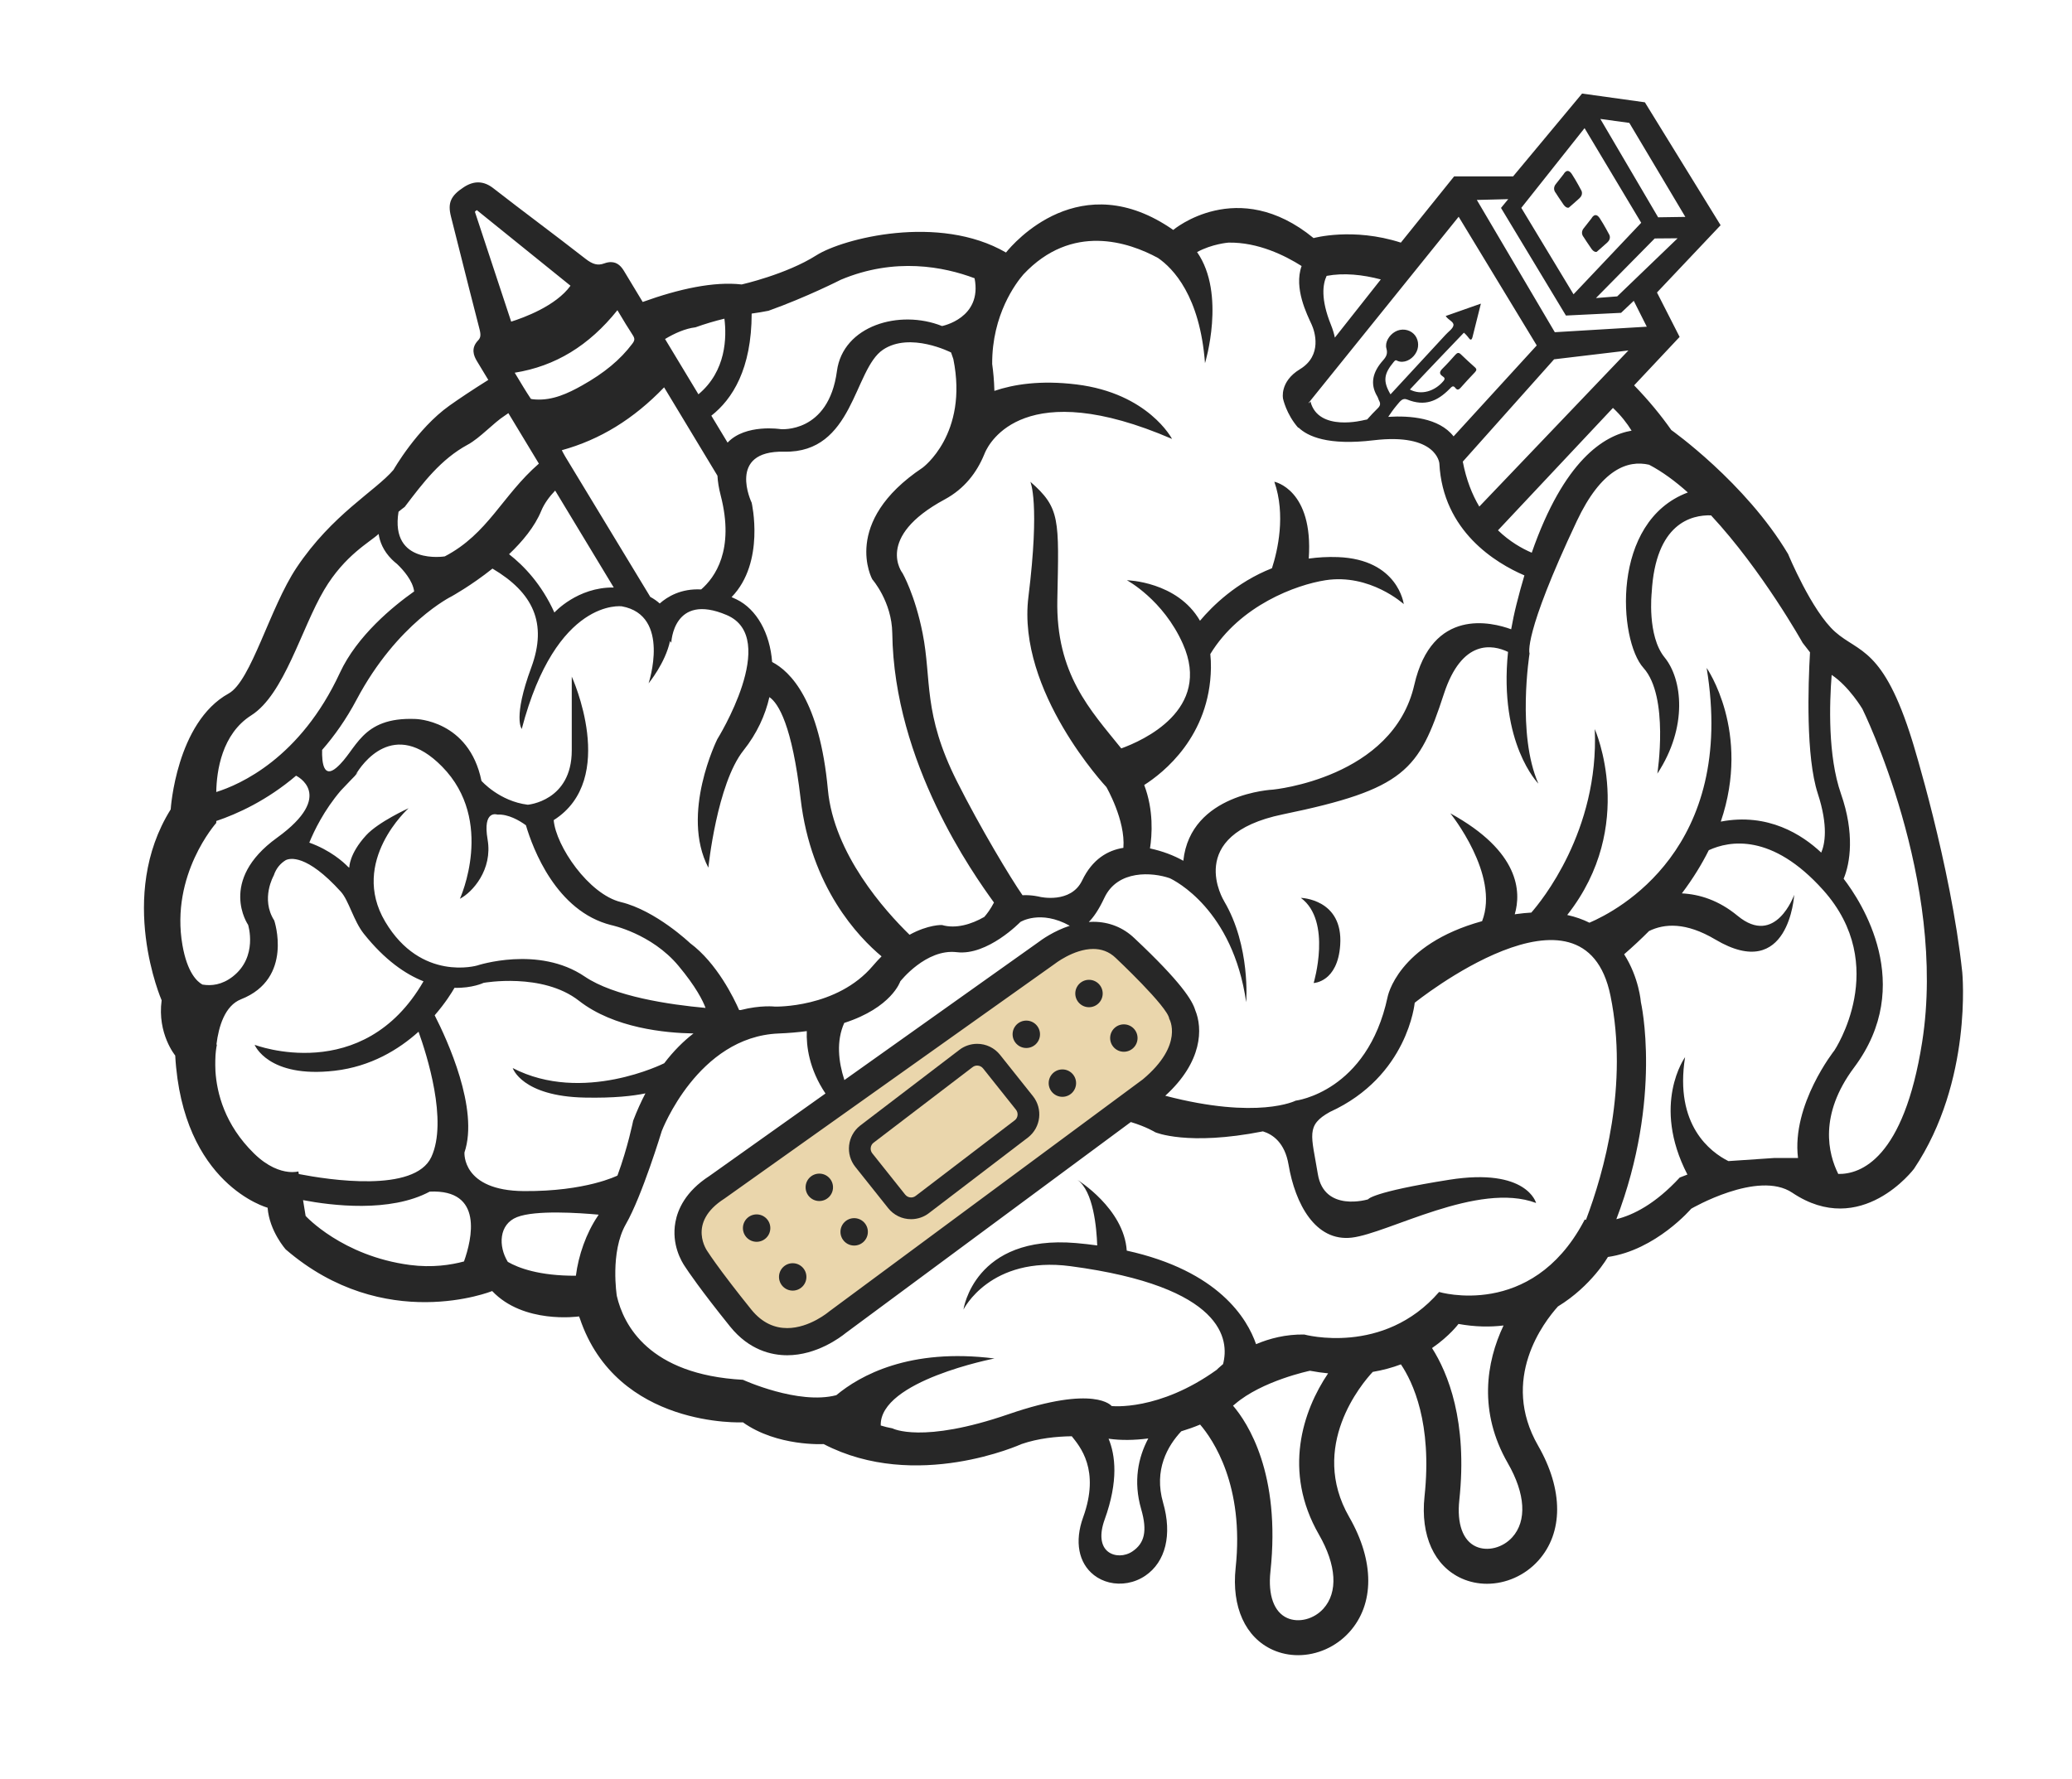 <?xml version="1.0" encoding="utf-8"?>
<!-- Generator: Adobe Illustrator 17.0.0, SVG Export Plug-In . SVG Version: 6.00 Build 0)  -->
<!DOCTYPE svg PUBLIC "-//W3C//DTD SVG 1.0//EN" "http://www.w3.org/TR/2001/REC-SVG-20010904/DTD/svg10.dtd">
<svg version="1.0" xmlns="http://www.w3.org/2000/svg" xmlns:xlink="http://www.w3.org/1999/xlink" x="0px" y="0px"
	 width="334.775px" height="287.466px" viewBox="0 0 334.775 287.466" enable-background="new 0 0 334.775 287.466"
	 xml:space="preserve">
<g id="ID" display="none">
	<path display="inline" fill="#C6368B" d="M134.713,176.629c-1.207-7.309-3.16-14.254-12.291-12.174
		c-5.908,1.346-13.166,8.155-15.963,13.347c-5.61,10.413-12.396,26.609-7.949,38.529c5.821,4.066,9.363,8.958,17.446,9.462
		c7.034,0.439,12.888,0.751,19.343,3.368c6.272,2.543,10.244,4.59,17.428,3.525c4.558-0.676,13.905-3.067,17.559-5.664
		c3.624,2.738,6.468,5.829,7.184,10.447c0.611,3.941-3.057,13.995,2.15,15.287c10.173,2.526,3.377-21.235,10.714-23.901
		c14.017-5.093,9.639,22.954,12.242,28.574c1.593,3.438,7.896,7.607,11.78,4.664c2.687-2.037,3.255-12.458,2.326-15.973
		c-1.384-5.235-5.085-8.022-4.71-14.504c0.266-4.607,3.334-10.113,7.886-12.112c10.79-4.738,14.354,11.808,14.355,19.165
		c0.001,5.136-1.624,12.185,4.684,13.473c5.035,1.028,8.024-3.571,8.777-7.618c1.161-6.238-3.678-7.863-4.713-13.303
		c-0.838-4.405-0.387-10.927,1.057-14.936c2.918-8.1,11.502-11.323,14.644-19.772c2.747-7.387,5.429-18.206,4.812-26.336
		c-0.286-3.771-1.95-8.173-2.924-11.722c-1.273-4.637-1.472-6.05-6.568-7.448c-8.148-2.236-16.502,2.851-24.365,5.237
		c-0.681,3.728-4.591,7.509-6.379,11.036c-2.545,5.021-4.244,6.413-9.214,9.189c-8.776,4.902-18.234,5.808-28.551,3.819
		c-9.988-1.925-14.19,8.549-22.069,14.172c-4.423,3.156-10.115,5.297-14.646,8.668c-4.289,3.191-8.025,5.833-12.861,8.147
		c-5.347,2.559-10.328,5.858-15.948,2.242c-2.88-1.853-8.319-9.134-9.086-12.553c-1.323-5.897,4.367-8.019,8.192-11.899
		c4.074-4.133,9.704-9.603,15.658-10.68"/>
</g>
<g id="PS" display="none">
	<g display="inline">
		<path fill="#4B72B8" d="M114.891,70.107c-0.675-1.32-1.498-2.609-2.326-3.904c0.788,1.425,1.574,2.856,2.47,4.214
			C114.987,70.315,114.941,70.205,114.891,70.107z"/>
		<path fill="#4B72B8" d="M162.932,145.105c-2.232-6.326-9.94-12.625-12.147-18.664c-2.191-5.996-4.411-12.355-4.708-18.853
			c-0.165-3.606-0.263-5.846-1.315-8.922c-0.732-2.14-2.328-4.361-2.669-6.596c-1.086-7.117,5.526-8.134,9.911-12.675
			c6.491-6.721,2.733-14.076,4.266-22.343c0.561-3.025,4.644-8.174,4.381-11.983c-0.172,1.13-0.396,2.256-0.729,3.294
			c-0.976,3.048-2.297,4.826-5.407,4.935c-2.695,0.095-5.291-0.255-7.977,0c-3.507,0.333-4.614,0.588-6.442,3.56
			c-2.819,4.583-4.101,9.15-8.591,12.4c-3.132,2.267-4.619,2.006-8.321,2.157c-2.465,0.101-3.996,0.979-4.987,3.094
			c1.883,3.056,1.958,7.444,1.944,11.024c-0.014,3.773-1.672,9.949-5.633,11.185c-1.629,0.509-3.204-0.343-4.859,0.524
			c-1.341,0.703-2.217,2.412-2.98,3.419c-1.371-1.668-3.272-2.591-4.968-4.079c-2.895-2.54-3.232-7.023-5.274-10.352
			c-1.897-3.092-4.115-5.584-5.701-8.847c-0.236-0.485-0.448-0.974-0.657-1.463c-0.248,0.158-0.495,0.323-0.742,0.5
			c-4.263,3.066-6.145,7.116-9.196,11.402c-4.045,5.682-10.556,7.468-14.938,11.832c-3.921,3.904-6.257,9.902-9.764,13.853
			c-2.693,3.034-7.272,8.258-3.391,12.056l-0.878,1.317c5.824-4.294,10.465-3.433,11.219-9.243c1.949-0.302,1.463,0.151,3.233,0.783
			c2.773,0.99,5.365,2.26,7.497,4.058c2.023,1.707,2.404,4.306,4.061,5.961c2.833,2.83,8.044,3.316,11.226,6.879
			c2.615,2.928,4.505,7.811,7.979,10.373c3.471,2.559,8.495,3.827,11.839,6.747c1.714,1.496,3.411,3.096,4.708,5.127
			c1.173,1.837,1.675,5.466,3.766,6.561c2.64,1.382,9.211-0.656,12.168-0.812c5.591-0.295,9.46,0.515,13.512-3.928
			c4.327-4.744,4.199-7.565,10.327-8.704c2.384-0.443,4.526-0.447,6.32-2.196C161.958,145.616,164.101,148.417,162.932,145.105z"/>
	</g>
</g>
<g id="Office_Programs" display="none">
	<g display="inline">
		<path fill="#7452A1" d="M31.849,131.269c0-0.134-0.001-0.254-0.001-0.385c-0.146,0.129-0.297,0.252-0.438,0.385H31.849z"/>
		<path fill="#7452A1" d="M71.237,68.485c-4.68,3.879-6.555,10.246-10.494,14.51c-2.889,3.127-5.98,5.267-8.597,9.187
			c-2.14,3.206-3.432,6.3-4.835,9.795c-2.36,5.876-4.947,9.454-9.872,13.498c-6.043,4.962-5.607,7.628-5.591,15.41
			c4.914-4.337,12.458-6.298,17.418-11.178c4.647-4.572,6.417-11.098,10.688-16.101C67.639,94.6,77.571,90.971,85.261,81.26
			c3.521-4.447,2.702-10.698-1.592-15.078C79.725,62.158,75.014,65.354,71.237,68.485z"/>
		<path fill="#7452A1" d="M147.219,39.992c-6.849-0.674-12.172,2.625-18.546,4.146c-2.85,0.68-5.441,1.101-8.125,2.415
			c-2.024,0.991-3.666,2.184-5.915,2.446c-2.816,0.328-6.629-0.416-9.003,1.451l-0.728,2.428c-0.148,2.623,1.921,5.323,3.099,7.551
			c1.321,2.499,2.769,4.639,4.62,6.79c1.166,1.355,2.57,2.453,3.505,3.855c0.657,0.985,0.834,2.844,2.107,2.891
			c1.273,0.047,3.721-2.638,5.094-3.097c3.667-1.228,6.975-0.834,10.035-3.633c3.46-3.165,3.362-8.333,6.803-10.902
			c6.531-4.876,19.21,3.192,20.307-9.323C160.96,41.447,151.44,40.408,147.219,39.992z"/>
	</g>
</g>
<g id="Clumsyness">
	<path fill="#EAD6AC" d="M117.265,209.965c-1.651-2.44-5.916-9.575-5.702-12.44c0.331-4.413,11.259-9.448,15.029-12.567
		c10.641-8.803,21.672-17.889,33.68-24.997c4.694-2.779,8.651-7.799,13.979-8.969c6.299-1.383,7.887,2.622,10.887,6.235
		c3.455,4.162,6.049,5.814,5.21,12.194c-0.868,6.595-6.747,7.935-11.779,12.038c-5.148,4.197-10.212,7.381-15.722,10.998
		c-6.786,4.454-12.123,10.512-18.629,14.903c-5.419,3.657-22.121,16.912-24.184,2.583"/>
</g>
<g id="creativity" display="none">
	<path display="inline" fill="#0BAC4B" d="M100.823,94.447c-1.502-6.295-5.48-12.544-9.012-17.699
		c-3.102-4.527-5.81-10.079-8.697-14.713c-2.968-4.764-2.36-7.125-2.899-12.693c-0.473-4.876-5.512-11.402-4.67-15.827
		c1.655-0.072,3.377-0.07,5.026,0.01c2.785,6.222,12.962,9.939,18.62,14.198c6.994,5.264,11.741,16.309,16.163,23.636
		c2.785,4.615,4.512,16.868,2.103,22.005c-2.792,5.954-15.069,5.1-18.781,0.654"/>
</g>
<g id="Omni" display="none">
	<path display="inline" fill="#33BFC4" d="M112.155,165.115c3.503-1.838,2.846-3.443-0.183-8.279
		c-3.071-4.904-5.314-6.363-10.767-8.108c-4.918-1.574-9.349-4.602-11.754-9.143c-1.041-1.965-0.876-5.351-2.455-6.912
		c-1.224-1.21-4.461-1.855-5.939-2.491c-2.743-1.179-4.988-2.332-6.959-4.5c-1.569-1.725-2.108-4.557-4.06-5.825
		c-4.76-3.093-8.908-0.285-11.762,3.09c-1.676,1.982-5.191,4.258-7.976,6.731c0.204-2.555-1.831-6.795-4.401-6.824
		c-1.726-0.02-6.532,4.664-8.781,5.342l-4.829,1.317c0.041,5.236-3.395,9.813-4.939,14.517c-1.91,5.821-1.654,9.298,0.109,14.862
		c2.26,7.136,0.739,16.318,4.853,22.525c3.02,4.557,8.046,7.53,11.851,11.415c4.241,4.331,2.741,8.481,9.098,11.218
		c5.648,2.432,12.407,3.338,18.597,2.744c5.399-0.518,9.657-1.968,15.049-0.375c6.121,1.809,8.076,3.887,9.887-3.184
		c2.09-8.16,4.665-20.528,10.117-26.751c1.536-1.753,7.733-5.166,8.255-7.21C115.605,167.546,114.122,166.182,112.155,165.115z"/>
</g>
<g id="Geek" display="none">
	<polyline display="inline" fill="#737374" points="209.126,62.379 235.571,30.6 244.781,30.6 256.589,16.724 264.714,18.141 
		275.482,34.767 264.761,47.661 267.925,53.802 246.67,77.182 239.669,86.156 234.154,72.551 225.273,68.444 212.234,68.732 
		209.126,62.379 	"/>
</g>
<g id="Mac__x26__PC" display="none">
	<path display="inline" fill="#B4B3B4" d="M258.355,198.87c5.865-0.019,4.387-0.232,7.901-3.349
		c1.661-1.473,3.862-2.381,5.902-3.115c5.457-1.963,12.019-2.685,17.825-1.876c4.556,0.635,9.775,3.075,14.296-0.439
		c4.684-3.64,6.865-11.6,8.068-17.231c3.039-14.217-0.143-27.132-4.708-40.362c-0.94-2.723-5.944-30.761-13.76-25.841
		c-0.114,0.033-0.228,0.065-0.341,0.098c-0.258,4.696-0.443,9.852,0.472,14.419c1.05,5.245,3.042,9.764,2.535,15.233
		c-0.869,9.375-3.399,0.194-8.771-1.175c-4.006-1.021-8.974-0.602-13.103-0.384c-1.875,5.172-6.788,9.212-10.953,12.772
		c-5.358,4.579-5.409,6.713-2.621,13.4c5.197,12.462-0.755,27.294-4.06,39.606"/>
</g>
<g id="Flash_1_" display="none">
	<path display="inline" fill="#D61F38" d="M136.469,176.629c-2.237-1.326-3.377-5.22-3.218-7.75c0.227-3.628,0.927-4.983,4.16-6.524
		c6.665-3.178,8.482-10.798,16.581-11.186c1.906-0.091,4.107,0.416,5.903-0.352c1.14-0.488,1.916-2.19,2.918-2.816
		c2.922-1.825,6.67,0.379,9.594-0.984c2.915-1.359,4.39-5.496,7.13-7.253c3.034-1.946,8.722-2.866,11.623-0.83
		c0.529,0.968,1.476,1.551,2.619,1.673c0.331-3.42,4.363-8.569,7.616-9.704c3.638-1.269,7.486-1.327,11.183-2.789
		c2.998-1.185,4.984-3.16,7.807-4.549c2.041-1.004,3.451-1.181,5.046-2.913c1.501-1.629,2.855-3.97,3.813-5.91
		c1.918-3.88,1.946-8.056,6.147-10.12c2.539-1.248,7.513-1.236,9.276-2.679c3.071-2.514,3.667-9.111,5.27-12.414
		c3.44-7.092,6.593-15.723,15.303-16.512c9.53-0.863,14.102,9.216,19.001,15.874c5.524,7.508,9.379,13.757,9.379,23.305
		c0,4.439,0.075,8.544,1.243,12.756c0.935,3.37,2.813,9.095,1.682,12.688c-1.274,4.046-5.488,0.244-8.136-1.47
		c-3.062-1.983-7.779-3.969-11.614-2.641c-3.632,1.257-5.366,6.933-8.181,9.737c-4.196,4.18-6.68,7.483-12.825,7.315
		c-3.342-0.091-6.68-1.073-10.074-0.592c-4.408,0.625-9.953,3.416-13.476,6.167c-4.682,3.656-7.238,10.261-11.202,14.888
		c-2.536,2.96-4.47,6.726-8.489,7.867c-2.876,0.816-6.458,0.932-9.353,1.227c-6.397,0.652-12.802,1.035-18.392-1.813
		c-0.089-2.454,2.677-2.724,3.986-4.392c1.342-1.712,2.909-5.385,2.707-7.556c-0.495-5.313-7.446-12.012-11.657-14.397
		c-7.051-3.994-13.388,4.892-19.006,7.959c-3.831,2.091-7.209,4.599-10.594,7.302c-4.097,3.272-8.173,4.942-11.734,8.734
		c-0.283,0.301-0.555,0.642-0.863,0.944"/>
</g>
<g id="AI" display="none">
	<g display="inline">
		<path fill="#F9A12F" d="M249.429,90.077c-3.835,1.988-8.073-2.782-10.308-5.338c-3.954-4.524-5.672-8.656-6.394-14.594
			c-7.872-0.331-24.089,2.178-23.654-9.344c4.152-2.257,5.656-4.703,4.44-9.568c-0.385-1.54-1.112-2.323-1.25-4.076
			c-0.147-1.879,0-3.843,0-5.729l0.339-0.135c-4.461-1.179-8.926-3.93-13.166-4.742c-5.598-1.072-7.149,4.73-12.204,4.29
			c-3.797-0.33-6.854-3.851-10.944-3.949c-5.479-0.132-11.46,5.737-15.162,9.547c-3.869,3.982-3.733,7.788-3.734,13.279
			c-0.001,8.106-2.261,11.688-7.824,17.141c-3.614,3.542-6.389,7.632-6.662,12.709c-0.29,5.405,2.371,7.217,3.07,11.722
			c0.415,2.675-0.365,5.628,0.336,8.128c0.745,2.658,2.712,5.07,3.53,7.826c2.419,8.15,4.832,15.605,9.657,22.913
			c2.025,3.068,2.521,5.185,6.213,6.574c5.162,1.943,6.398,0.571,9.557-2.39c3.724-3.491,5.917-3.809,11.094-3.853
			c5.383-0.045,6.118-1.1,9.143-5.374c6.913-9.765,20.157-5.228,29.069-12.58c4.267-3.519,4.097-9.961,7.54-13.972
			c3.711-4.324,6.439-6.054,12.126-6.331c0.536-4.02,3.092-8.253,5.192-12.158C249.433,90.075,249.431,90.076,249.429,90.077z"/>
		<path fill="#F9A12F" d="M263.597,70.986c-2.028,0.851-3.148,1.855-4.479,3.482c0.471-0.42,0.953-0.797,1.445-1.119
			c0.945-0.619,3.008-1.236,3.716-2.097c0.195-0.237,0.35-0.436,0.484-0.616C264.333,70.731,263.936,70.843,263.597,70.986z"/>
	</g>
	<path display="inline" fill="#F9A12F" d="M213.267,58.493c2.376-1.505,3.19-4.868,5.227-6.736c2.167-1.986,4.722-3.382,6.022-6.196
		c3.014-6.521-3.64-6.159-8.252-4.883c-5.092,1.409-5.917,3.652-7.139,8.238"/>
	<path display="inline" fill="#F9A12F" d="M239.669,85.153c1.493-6.865,9.115-10.517,13.512-14.943
		c3.122-3.142,8.122-7.845,10.863-1.953c1.616,3.476,0.21,3.861-3.163,5.046c-3.435,1.207-4.23,2.715-5.423,6.149
		c-2.033,5.848-5.085,14.57-12.683,13.983"/>
</g>
<g id="Layer_1">
	<g>
		<path fill="#272727" d="M210.178,145.105c5.084,3.733,2.071,13.761,2.071,13.761s3.88-0.116,4.289-6.137
			C217.046,145.266,210.178,145.105,210.178,145.105z"/>
		<circle fill="#272727" cx="122.248" cy="198.473" r="2.214"/>
		<circle fill="#272727" cx="128.078" cy="206.363" r="2.214"/>
		<circle fill="#272727" cx="138.008" cy="199.08" r="2.214"/>
		<circle fill="#272727" cx="132.376" cy="191.883" r="2.214"/>
		<circle fill="#272727" cx="165.82" cy="167.153" r="2.214"/>
		<circle fill="#272727" cx="171.651" cy="175.043" r="2.214"/>
		<circle fill="#272727" cx="181.581" cy="167.76" r="2.214"/>
		<circle fill="#272727" cx="175.949" cy="160.562" r="2.214"/>
		<path fill="#272727" d="M161.582,170.478c-0.902-1.133-2.251-1.784-3.702-1.784c-1.065,0-2.111,0.366-2.917,1.008l-16.017,12.23
			c-0.988,0.787-1.611,1.912-1.753,3.167c-0.142,1.256,0.213,2.491,1,3.48l5.312,6.67c0.903,1.134,2.252,1.784,3.702,1.784
			c1.065,0,2.111-0.366,2.917-1.008l16.016-12.23c2.04-1.624,2.378-4.606,0.754-6.647L161.582,170.478z M163.981,181.027
			l-16.017,12.231c-0.276,0.219-0.564,0.265-0.757,0.265c-0.374,0-0.722-0.168-0.955-0.46l-5.312-6.67
			c-0.203-0.255-0.294-0.573-0.258-0.896c0.037-0.324,0.197-0.613,0.424-0.794l16.017-12.231c0.276-0.219,0.564-0.265,0.757-0.265
			c0.374,0,0.722,0.168,0.955,0.459l5.312,6.67C164.566,179.862,164.479,180.631,163.981,181.027z"/>
		<path fill="#272727" d="M253.973,28.144c-0.756-1.163-1.338,0-1.338,0l-1.278,1.628c-0.593,0.755,0,1.395,0,1.395
			s0.813,1.279,1.278,1.919c0.465,0.64,0.845,0.465,0.845,0.465s1.016-0.872,1.714-1.512c0.697-0.639,0.291-1.278,0.291-1.278
			S254.729,29.307,253.973,28.144z"/>
		<path fill="#272727" d="M255.867,38.306c0,0,0.814,1.28,1.278,1.918c0.465,0.64,0.845,0.466,0.845,0.466s1.016-0.872,1.714-1.512
			c0.697-0.64,0.291-1.28,0.291-1.28s-0.756-1.453-1.512-2.615c-0.756-1.163-1.338,0-1.338,0l-1.278,1.628
			C255.274,37.666,255.867,38.306,255.867,38.306z"/>
		<path fill="#272727" d="M317.046,157.144c-1.859-17.412-8.091-37.459-8.091-37.459c-4.682-15.071-8.633-14.194-12.438-17.559
			c-3.804-3.365-7.609-12.583-7.609-12.583c-6.878-11.559-18.875-20.047-18.875-20.047c-1.606-2.287-3.666-4.817-6.007-7.218
			l7.352-7.829l-3.658-7.18l10.279-10.873l-12.236-19.863l-10.147-1.414l-11.143,13.385h-9.529l-8.609,10.705
			c-7.758-2.502-14.099-0.733-14.099-0.733c-12.291-10.096-22.674-1.317-22.674-1.317c-14.991-10.456-25.786,2.112-27.023,3.651
			c-10.841-6.29-26.384-2.256-30.634,0.447c-4.865,3.093-12.067,4.713-12.067,4.713c-4.508-0.517-10.148,0.721-15.997,2.829
			c-1-1.66-2.004-3.317-3.003-4.977c-0.41-0.681-1.024-1.463-2.145-1.463c-0.33,0-0.682,0.07-1.077,0.214
			c-1.019,0.373-1.841,0.168-3.017-0.751c-2.546-1.991-5.162-3.974-7.692-5.892c-2.372-1.798-4.826-3.658-7.211-5.516
			c-1.517-1.184-3.086-1.251-4.735-0.18c-2.146,1.394-2.655,2.551-2.098,4.76l1.261,5.002c1.106,4.397,2.212,8.793,3.348,13.181
			c0.247,0.955,0.193,1.401-0.225,1.836c-1.216,1.266-0.694,2.508-0.196,3.333c0.616,1.017,1.229,2.035,1.844,3.052
			c-2.572,1.61-4.738,3.06-6.285,4.16c-5.244,3.729-9.035,10.376-9.035,10.376c-2.923,3.424-9.898,7.18-15.657,15.802
			c-4.331,6.483-7.332,18.329-10.974,20.339c-8.487,4.682-9.365,18.73-9.365,18.73c-8.779,14.047-1.463,30.855-1.463,30.855
			c-0.732,5.395,2.195,8.923,2.195,8.923c1.171,20.903,14.925,24.595,14.925,24.595c0.293,3.796,2.926,6.738,2.926,6.738
			c15.949,13.754,33.361,6.731,33.361,6.731c5.052,5.341,13.799,4.133,14.036,4.099c0.038,0.1,0.07,0.207,0.112,0.304l0.007-0.004
			c5.986,17.823,26.359,16.819,26.359,16.819c5.544,3.951,13.039,3.512,13.039,3.512c14.925,7.756,31.967,0,31.967,0
			c2.71-0.935,5.644-1.23,8.124-1.264c1.275,1.615,4.629,5.38,1.837,13.096c-1.412,3.9-0.756,7.394,1.753,9.346
			c0.729,0.568,1.566,0.959,2.452,1.177c1.923,0.471,4.075,0.116,5.832-1.075c3.296-2.234,4.374-6.646,2.884-11.802
			c-1.536-5.312,0.744-9.207,2.933-11.543c1.052-0.319,2.074-0.682,3.047-1.088c2.062,2.401,7.168,9.821,5.739,23.159
			c-0.677,6.313,1.571,11.267,6.013,13.256c1.291,0.577,2.678,0.856,4.074,0.856c3.032,0,6.101-1.313,8.28-3.724
			c4.087-4.523,4.082-11.475-0.014-18.596c-6.558-11.402,2.035-21.572,3.799-23.461c1.669-0.282,3.189-0.705,4.551-1.22
			c1.921,2.847,5.084,9.506,3.816,21.349c-0.677,6.313,1.571,11.267,6.013,13.255c1.291,0.577,2.678,0.856,4.074,0.856
			c3.032,0,6.101-1.313,8.279-3.723c4.087-4.522,4.082-11.475-0.014-18.596c-6.185-10.754,0.924-19.967,3.206-22.499
			c5.434-3.32,8.07-7.996,8.07-7.996c7.755-1.118,13.461-7.8,13.461-7.8s10.803-6.299,16.327-2.586
			c11.139,7.486,19.668-3.86,19.668-3.86C318.758,174.702,317.046,157.144,317.046,157.144z M291.25,103.883l1.194,1.54
			c-0.306,5.339-0.686,16.873,1.255,22.811c1.733,5.301,1.136,8.212,0.559,9.556c-3.07-2.893-8.596-6.472-16.228-5.011
			c4.93-14.523-2.287-24.835-2.287-24.835c4.82,29.185-14.358,39.218-18.937,41.176c-1.056-0.528-2.248-0.954-3.588-1.248
			c11.38-14.461,4.451-30.044,4.451-30.044c0.714,16.498-8.732,27.926-10.254,29.655c-0.766,0.047-1.554,0.116-2.388,0.236
			c-0.1,0.014-0.192,0.032-0.29,0.047c1.057-3.616,0.84-10.153-10.406-16.323c0,0,8.033,9.932,5.133,17.426
			c-13.707,3.773-15.27,12.256-15.27,12.256c-3.289,15.364-14.856,16.754-14.856,16.754s-6.07,3.127-21.065-0.794
			c6.064-5.521,6.056-10.922,4.837-13.845c-0.456-1.522-2.195-4.453-9.817-11.61c-1.812-1.739-4.113-2.658-6.658-2.658h0
			c-0.241,0-0.479,0.011-0.716,0.027c0.729-0.725,1.584-1.916,2.51-3.893c2.156-4.601,7.805-4.145,10.571-3.178
			c0.798,0.372,10.186,5.047,12.345,20.027c0,0,0.751-9.031-3.572-16.326l0.009,0.006c0,0-6.659-10.7,9.499-14.028
			c19.693-4.056,21.992-7.14,25.999-19.431c2.923-8.967,7.896-8.001,10.373-6.822c-1.515,14.844,4.904,21.286,4.904,21.286
			c-3.516-7.97-1.425-21.031-1.425-21.031s-1.154-2.763,7.637-21.4c3.936-8.343,8.185-9.909,11.68-9.101
			c2.105,1.101,4.211,2.65,6.257,4.481c-12.514,4.685-11.222,23.873-7.168,28.357c4.182,4.625,2.24,17.082,2.24,17.082
			c4.974-7.573,4.035-15.272,1.177-18.774c-2.858-3.502-2.09-10.477-2.09-10.477c0.615-11.242,6.46-12.586,9.588-12.488
			C284.738,92.198,291.25,103.883,291.25,103.883z M182.862,175.758l-6.177,4.572c0,0,0,0,0,0l-42.737,31.633
			c0,0-3.122,2.67-6.762,2.67c-1.92,0-3.985-0.742-5.813-3.012c-1.276-1.585-2.341-2.943-3.229-4.1c0,0,0,0,0,0
			c-0.553-0.721-1.035-1.359-1.454-1.922c-1.699-2.286-2.351-3.321-2.351-3.321s-3.489-4.627,2.72-8.578l19.115-13.587l0,0
			l0.526-0.374l33.637-23.909c0,0,3.101-2.469,6.296-2.469c1.258,0,2.53,0.383,3.633,1.45c0,0,8.458,7.939,8.652,9.839
			c0,0,2.463,4.149-4.274,9.789L182.862,175.758C182.862,175.758,182.862,175.758,182.862,175.758z M136.405,165.316
			c7.685-2.482,9.054-6.717,9.054-6.717s4.161-5.318,9.133-4.717c4.971,0.601,10.27-4.881,10.27-4.881s3.227-2.039,7.982,0.61
			c-2.594,0.844-4.572,2.27-5.124,2.694l-31.292,22.243C135.443,171.509,135.109,168.217,136.405,165.316z M94.471,177.381
			c4.739,0.096,7.835-0.266,9.807-0.68c-0.696,1.343-1.361,2.799-1.975,4.41c0,0-0.868,4.339-2.542,8.875l0.001-0.003
			c0,0-5.037,2.582-15.112,2.511c-10.076-0.07-9.605-6.242-9.605-6.242l-0.004,0.005c2.385-7.016-2.808-18.26-4.809-22.176
			c1.738-1.999,2.798-3.73,3.202-4.439c2.885,0.076,4.704-0.804,4.704-0.804s9.51-1.716,15.403,2.893
			c5.66,4.426,13.967,5.215,18.504,5.286c-1.595,1.233-3.199,2.807-4.727,4.816v-0.001c0,0-13.156,6.631-24.476,0.779
			C82.843,172.611,84.297,177.175,94.471,177.381z M59.158,134.993c-2.788,3.042-2.72,5.231-2.72,5.231l-0.179-0.113
			c-0.776-0.804-2.871-2.704-6.285-3.933c0.767-1.885,2.371-5.222,5.083-8.403c1.331-1.415,2.325-2.424,2.325-2.424
			s0.017-0.031,0.043-0.077c0.573-0.582,0.522-0.556,0.093-0.16c0.885-1.482,6.07-9.201,13.911-1.226
			c8.633,8.779,2.878,21.363,2.878,21.363c2-1.025,5.316-4.682,4.475-9.571c-0.841-4.89,1.573-4.036,1.573-4.036
			c1.774-0.094,3.557,0.954,4.619,1.727c1.111,3.762,4.885,13.902,13.78,16.135c0,0,6.496,1.342,10.864,6.575
			c2.837,3.398,3.946,5.645,4.379,6.809c-5.852-0.53-14.771-1.845-19.527-5.073c-7.467-5.067-17.365-1.785-17.365-1.785
			s-9.079,2.682-14.871-7.086c-5.792-9.768,3.781-18.326,3.781-18.326S61.157,132.812,59.158,134.993z M119.673,163.237
			c-0.002,0-0.094-0.002-0.253-0.007c-0.808-1.845-3.564-7.574-7.925-10.811c0,0-5.523-5.266-11.162-6.629
			c-5.219-1.262-10.521-9.075-10.872-13.247c10.505-6.646,2.919-23.193,2.919-23.193s0,3.708,0,11.918
			c0,8.21-7.105,8.785-7.105,8.785c-4.59-0.563-7.484-3.855-7.484-3.855c-2.009-9.848-10.648-10.002-10.648-10.002
			c-8.916-0.37-9.468,5.055-12.789,7.873c-2.041,1.731-2.363-0.722-2.309-2.872c1.991-2.279,3.886-4.951,5.557-8.102
			c6.581-12.417,15.364-16.718,15.364-16.718s3.161-1.737,6.605-4.487c6.558,3.884,8.918,8.808,6.263,15.998
			c-3.008,8.145-1.535,9.919-1.535,9.919c5.576-21.266,16.179-19.817,16.179-19.817c7.978,1.466,4.313,12.444,4.313,12.444
			s2.709-3.273,3.469-6.851l0.198,0.306c0,0,0.276-8.19,8.959-4.49c8.683,3.7-1.523,20.062-1.523,20.062s-5.997,12.05-1.444,20.763
			c0,0,1.38-13.556,5.682-18.955c2.172-2.726,3.519-5.695,4.181-8.609c1.471,1.008,3.671,4.581,5.045,16.433
			c1.661,14.334,9.352,22.359,13.078,25.465c-0.463,0.467-0.929,0.962-1.4,1.52c-5.809,6.876-15.828,6.599-15.828,6.599
			S122.919,162.397,119.673,163.237z M89.699,79.282c2.299,3.808,4.603,7.614,6.902,11.422l2.562,4.243
			c-5.87-0.087-9.589,4.044-9.589,4.044c-2.067-4.571-4.928-7.557-7.324-9.426c2.164-2.055,4.143-4.443,5.19-6.982
			C87.924,81.408,88.717,80.308,89.699,79.282z M107.3,62.598l8.62,14.283c0.05,0.943,0.215,1.998,0.522,3.182
			c2.284,8.819-0.937,13.278-3.155,15.196c-3.243-0.168-5.439,1.154-6.695,2.272c-0.42-0.384-0.928-0.742-1.525-1.068l-0.439-0.725
			c-4.432-7.312-8.863-14.624-13.291-21.937c-0.199-0.33-0.381-0.678-0.566-1.042C96.945,71.06,102.372,67.725,107.3,62.598z
			 M121.448,81.246c0,0-4.084-8.459,5.248-8.25c11.232,0.252,11.22-13.284,15.967-16.476c4.383-2.947,11.002,0.445,11.002,0.445
			l0.365,1.058c2.462,12.136-4.964,17.561-4.964,17.561c-13.228,8.836-8.132,18.037-8.132,18.037s3.164,3.593,3.232,8.717
			c0.275,20.942,13.104,38.919,16.43,43.521c-0.558,1.08-1.137,1.844-1.564,2.324c-2.06,1.187-4.595,1.963-6.834,1.31
			c0,0-2.17-0.11-5.242,1.574c-3.967-3.865-12.234-13.068-13.195-23.456c-1.335-14.429-6.073-19.104-9.008-20.622
			c-0.35-4.648-2.486-8.536-5.764-10.128c-0.268-0.13-0.53-0.248-0.789-0.361C123.674,90.875,121.448,81.246,121.448,81.246z
			 M263.617,69.599c-4.469,0.77-10.93,4.8-16.132,19.724c-1.571-0.67-3.56-1.792-5.453-3.62l18.574-19.78
			C261.887,67.118,262.874,68.394,263.617,69.599z M238.303,59.361c-0.773-0.685-1.533-1.383-2.274-2.103
			c-0.327-0.317-0.57-0.276-0.879,0.069c-0.673,0.753-1.346,1.512-2.064,2.221c-0.491,0.487-0.606,0.854-0.011,1.258
			c0.25,0.169,0.502,0.348,0.147,0.769c-1.406,1.667-3.598,2.344-5.426,1.377c-0.202,0.219,0.213-0.232,0,0
			c2.205-2.385,8.725-9.184,8.725-9.184s0.352,0.257,0.856,0.936c0.222,0.3,0.427,0.214,0.526-0.185
			c0.439-1.777,0.89-3.553,1.366-5.45c-1.963,0.691-3.806,1.339-5.687,2.001c0.427,0.678,1.358,0.92,1.25,1.522
			c-0.094,0.539-0.82,1.007-1.266,1.507c-0.081,0.091-0.165,0.18-0.249,0.27c-2.973,3.217-5.632,6.094-8.652,9.364
			c-1.276-2.176-1.051-3.348,0.522-5.242c0.42-0.505,0.362-0.159,0.994-0.051c1.064,0.183,2.201-0.558,2.7-1.61
			c0.458-0.963,0.268-2.148-0.454-2.861c-0.784-0.775-2.026-0.924-3.012-0.363c-0.974,0.553-1.69,1.729-1.408,2.724
			c0.237,0.837-0.033,1.33-0.576,1.94c-1.592,1.791-2.154,3.72-0.901,5.797c0.133,0.219,0.183,0.49,0.307,0.716
			c0.237,0.439,0.186,0.79-0.217,1.18c-0.6,0.583-1.168,1.201-1.727,1.825c-0.319,0.059-0.505,0.101-0.505,0.101
			s-7.39,1.969-8.657-3.004l-0.246,0.279c-0.01-0.027-0.02-0.055-0.029-0.083l24.22-30.052l12.615,20.796l-13.436,14.697
			c-2.359-3.035-7.135-3.37-10.557-3.154c0.405-0.59,0.8-1.188,1.346-1.834c0.608-0.719,0.95-1.275,1.734-0.959
			c2.828,1.138,4.853,0.27,6.801-1.691c0.382-0.386,0.597-0.672,0.971-0.181c0.267,0.353,0.523,0.328,0.846-0.041
			c0.749-0.851,1.524-1.68,2.306-2.5C238.598,59.853,238.615,59.637,238.303,59.361z M253.008,50.994l8.91-0.436l2.049-1.943
			l2.106,4.183l-14.861,0.89l-12.598-21.375l5.071-0.129l-1.166,1.42L253.008,50.994z M263.252,19.861l9.049,15.192l-4.396,0.066
			l-9.337-15.898L263.252,19.861z M261.295,47.898l-3.437,0.27l9.495-9.63l3.703-0.03L261.295,47.898z M265.172,36.004
			l-10.936,11.557l-8.438-13.969l10.221-12.884L265.172,36.004z M251.094,58.069l12.009-1.43l-24.092,25.23
			c-1.157-1.948-2.108-4.338-2.666-7.265L251.094,58.069z M223.099,45.159l-7.424,9.402c-0.134-0.651-0.34-1.344-0.639-2.086
			c-1.666-4.137-1.325-6.552-0.691-7.889C217.116,44.065,220.149,44.38,223.099,45.159z M187.099,41.69
			c2.419,1.661,6.774,6.121,7.595,17.002c0,0,3.437-11.191-1.282-17.949c2.422-1.333,5.071-1.533,5.071-1.533
			c4.773-0.09,9.151,2.091,11.818,3.782c-1.291,3.59,0.893,7.853,1.634,9.483c0.48,1.055,1.774,4.962-1.902,7.193
			c-3.333,2.023-2.731,4.769-2.731,4.769s0.515,2.492,2.458,4.704l0.037-0.049c1.482,1.438,4.78,2.941,12.117,2.064
			c10.264-1.226,10.645,3.731,10.645,3.731c0.561,10.987,9.152,16.129,13.74,18.103c-0.436,1.457-0.861,3.002-1.271,4.641
			c-0.355,1.414-0.637,2.765-0.866,4.067c-3.121-1.151-12.778-3.585-15.655,8.994c-3.447,15.075-22.826,16.918-22.826,16.918
			s-13.338,0.581-14.489,11.5c-1.549-0.868-3.336-1.552-5.387-1.997c0.337-2.158,0.614-6.18-0.934-10.248
			c3.071-1.952,10.611-7.862,10.781-18.922c0.012-0.792-0.026-1.535-0.1-2.242c4.792-7.878,13.894-11.197,18.599-11.928
			c7.207-1.12,12.655,3.857,12.655,3.857s-0.889-7.238-10.653-7.598c-1.651-0.061-3.213,0.035-4.696,0.241
			c0.777-11.189-5.559-12.419-5.559-12.419c1.86,5.368,0.548,11.079-0.385,13.979c-5.753,2.268-9.651,6.13-11.628,8.487
			c-3.676-6.377-11.813-6.547-11.813-6.547s5.86,3.116,9.048,10.286c4.748,10.679-6.535,15.658-9.956,16.892
			c-4.973-6.19-10.582-11.994-10.33-24.062c0.271-13.003,0.495-14.795-4.36-19.034c0,0,1.579,3.332-0.312,18.609
			c-1.892,15.277,12.594,30.728,12.594,30.728s3.113,5.364,2.751,9.828c-2.529,0.4-5.008,1.825-6.658,5.264
			c-1.833,3.822-6.821,2.657-6.821,2.657s-1.317-0.344-2.82-0.263c-1.908-2.737-6.824-10.908-10.583-18.379
			c-5.558-11.049-4.058-16.405-5.558-23.962c-1.235-6.225-3.234-9.691-3.234-9.691s-4.609-5.779,6.804-11.933
			c3.207-1.729,5.19-4.364,6.386-7.269l0.001,0.002c0,0,0.005-0.014,0.008-0.023c0.031-0.075,0.061-0.15,0.091-0.225
			c0.762-1.774,6.495-12.51,30.247-2.261c0,0-3.822-7.376-15.443-8.806c-5.854-0.72-10.212,0.001-13.262,1.041
			c-0.041-1.687-0.194-3.186-0.356-4.34c-0.049-7.997,3.872-13.13,5.049-14.487C173.186,36.002,182.363,39.116,187.099,41.69z
			 M124.169,50.223c6.19-2.21,11.687-5.016,11.687-5.016c8.752-3.676,16.66-2.099,21.606-0.239c1.279,6.469-5.256,7.723-5.256,7.723
			c-6.885-2.75-16.002-0.058-16.981,7.273c-1.353,10.136-9.09,9.389-9.09,9.389s-5.683-0.903-8.578,2.178
			c-0.876-1.45-1.749-2.901-2.625-4.351c3.408-2.671,6.505-7.55,6.516-16.502C122.429,50.539,123.31,50.396,124.169,50.223z
			 M112.369,52.897c1.535-0.55,3.089-1.014,4.675-1.396c0.375,2.97,0.312,8.462-4.198,12.223c-1.799-2.978-3.595-5.958-5.393-8.937
			C109.019,53.85,110.732,53.089,112.369,52.897z M99.756,50.131c0.087,0.145,0.174,0.29,0.26,0.434
			c0.734,1.228,1.428,2.389,2.187,3.546c0.39,0.595,0.382,0.877-0.036,1.433c-1.944,2.589-4.529,4.736-8.135,6.757
			c-2.259,1.267-4.729,2.432-7.507,2.259c-0.438-0.027-0.648-0.065-0.749-0.098c-0.816-1.228-1.581-2.507-2.39-3.859
			c-0.073-0.123-0.148-0.246-0.222-0.37C89.717,59.186,95.166,55.868,99.756,50.131z M76.733,34.234
			c0.038-0.065,0.122-0.166,0.31-0.275l15.133,12.218c-2.367,3.285-7.597,5.179-9.584,5.803L76.733,34.234z M75.576,71.859
			c2.027-1.103,4.091-3.474,6.044-4.732c0.174-0.127,0.346-0.245,0.517-0.36c1.644,2.719,3.287,5.439,4.93,8.159
			c-5.938,5.174-8.198,11.328-15.199,14.99c0,0-8.875,1.458-7.478-7.209c0.369-0.309,0.716-0.578,1.004-0.791
			C68.363,78.006,71.219,74.22,75.576,71.859z M40.601,115.603c5.337-3.387,8.065-14.008,11.779-20.281
			c3.337-5.636,7.46-7.757,8.795-9.032c0.178,1.226,0.73,2.706,2.122,4.103l-0.001,0c0,0,0.005,0.004,0.005,0.004
			c0.252,0.252,0.534,0.501,0.844,0.746c0.998,0.95,2.538,2.677,2.77,4.436c-3.447,2.438-9.227,7.175-11.998,13.154
			c-6.39,13.788-16.148,18.072-19.976,19.266C34.999,124.604,35.83,118.63,40.601,115.603z M34.936,133.001l0.013-0.319
			c3.409-1.151,8.185-3.321,12.893-7.326l-0.004,0.007c0,0,6.528,3.085-3.084,10.029c-9.613,6.945-4.667,14.071-4.667,14.071
			s1.639,5.15-2.477,8.357c-1.748,1.361-3.482,1.538-4.903,1.296c-0.857-0.469-2.449-1.917-3.227-6.361
			C27.482,141.337,34.936,133.001,34.936,133.001z M41.04,186.409c-4.749-4.652-6.009-9.791-6.23-13.302
			c-0.018-0.33-0.058-1.319,0.01-2.596c0.079-1.046,0.221-1.661,0.221-1.661c-0.025-0.025-0.043-0.052-0.067-0.077
			c0.358-2.868,1.347-6.247,3.973-7.282c8.529-3.361,5.363-12.731,5.363-12.731c-2.246-3.513-0.081-7.269-0.081-7.269
			c0.39-1.183,1.095-1.965,1.936-2.481c0.638-0.315,3.346-1.043,8.914,5.106c1.271,1.404,2.064,4.73,3.703,6.785
			c3.397,4.262,6.729,6.537,9.645,7.689c-9.778,16.97-27.285,10.261-27.285,10.261s2.158,5.429,12.914,4.194
			c5.871-0.674,10.371-3.435,13.569-6.308c1.324,3.68,4.762,14.426,2.069,20.244c-2.7,5.834-16.568,3.699-21.415,2.756l-0.069-0.422
			c0,0-0.602,0.178-1.602,0.071c-0.002,0-0.012-0.003-0.012-0.003l0,0.002C45.279,189.241,43.278,188.601,41.04,186.409z
			 M66.207,204.428c-10.936-1.446-16.827-7.923-16.827-7.923l-0.415-2.551c4.554,0.873,14.04,2.068,20.48-1.383l-0.007,0.008
			c8.751-0.408,6.802,7.711,5.529,11.285C72.887,204.425,69.838,204.908,66.207,204.428z M82.046,203.93
			c-1.559-2.531-1.456-6.074,1.487-7.231c2.97-1.169,10.046-0.686,13.195-0.396c-0.044,0.067-0.087,0.136-0.131,0.202
			c-1.902,2.817-3.131,6.373-3.55,9.667C87.115,206.195,83.754,204.92,82.046,203.93z M162.952,228.549
			c-14.02,4.829-18.756,2.29-18.756,2.29c-0.672-0.118-1.299-0.279-1.894-0.464c-0.216-7.238,18.375-10.83,18.375-10.83
			c-13.741-1.741-21.758,2.769-25.554,5.932c-6.145,1.608-15.086-2.488-15.086-2.488c-15.219-0.827-19.292-8.885-20.374-13.538l0,0
			c0,0-1.141-7.089,1.47-11.634c2.611-4.546,5.789-15.032,5.789-15.032s5.803-15.232,18.867-15.762
			c1.655-0.067,3.17-0.201,4.564-0.385c-0.092,2.41,0.361,6.114,3.019,10.082l-18.769,13.341c-3.863,2.494-5.113,5.427-5.48,7.456
			c-0.655,3.619,0.993,6.377,1.584,7.225c0.414,0.637,2.41,3.623,7.248,9.632c3.094,3.843,6.728,4.649,9.232,4.649
			c4.756,0,8.596-2.891,9.469-3.603l46.051-34.086c2.514,0.756,3.95,1.652,3.95,1.652s5.198,2.265,17.397-0.145
			c1.587,0.488,3.537,1.824,4.14,5.391c1.07,6.328,4.334,12.483,10.234,11.779c5.9-0.704,20.392-9.109,29.757-5.598
			c0,0-1.464-5.742-14.047-3.749c-12.583,1.993-13.104,3.164-13.104,3.164s-7.087,2.166-8.112-4.097
			c-1.025-6.262-1.995-7.847,1.958-10.035c12.609-5.748,13.695-17.639,13.695-17.639s27.379-22.034,31.633-1.125
			c2.926,14.383-1.035,28.479-3.966,36.217c-0.127-0.035-0.195-0.06-0.195-0.06c-0.074,0.143-0.148,0.285-0.223,0.424
			c-8.468,15.738-23.307,11.282-23.307,11.282c-8.984,10.389-21.786,6.877-21.786,6.877c-2.998-0.052-5.626,0.644-7.788,1.56
			c-1.409-4.097-6.023-11.847-20.894-15.118c-0.451-6.823-7.99-11.45-7.99-11.45c2.617,1.808,3.125,7.849,3.219,10.612
			c-1.1-0.148-2.228-0.283-3.422-0.385c-16.49-1.408-18.189,10.752-18.189,10.752s4.288-8.743,17.308-7.013
			c24.913,3.31,25.65,11.961,24.635,15.822c-0.671,0.554-1.029,0.926-1.029,0.926c-9.365,6.731-16.973,5.853-16.973,5.853
			S176.973,223.721,162.952,228.549z M184.379,243.883c1.04,3.594,0.526,5.529-1.409,6.84c-1.237,0.839-2.896,0.858-3.946,0.04
			c-1.201-0.934-1.401-2.82-0.549-5.176c2.269-6.271,1.726-10.454,0.64-13.077c1.979,0.29,4.18,0.251,6.414-0.04
			C183.899,235.53,183.081,239.395,184.379,243.883z M213.817,259.983c-1.535,1.698-3.993,2.331-5.851,1.498
			c-2.125-0.951-3.111-3.683-2.702-7.495c1.7-15.87-3.685-24.058-6.045-26.817c0.094-0.077,0.198-0.152,0.288-0.229
			c4.39-3.805,12.145-5.413,12.145-5.413c1.01,0.191,1.987,0.329,2.932,0.42c-4.081,6.025-7.364,15.828-1.485,26.049
			C215.953,252.959,216.215,257.328,213.817,259.983z M243.616,236.454c2.856,4.965,3.117,9.334,0.719,11.988
			c-1.535,1.698-3.993,2.331-5.852,1.498c-2.125-0.951-3.111-3.683-2.702-7.495c1.371-12.793-1.864-20.592-4.406-24.583
			c2.863-1.976,4.272-3.901,4.272-3.901c2.653,0.481,5.077,0.518,7.281,0.25C240.108,220.159,238.85,228.168,243.616,236.454z
			 M286.725,187.14l-7.466,0.506c-2.859-1.434-8.747-5.781-7-16.797c0,0-5.498,7.608,0.379,18.973l-1.239,0.477
			c-3.966,4.299-7.542,6.072-10.245,6.739c7.509-19.651,3.966-35.083,3.966-35.083s-0.29-3.951-2.707-7.734
			c1.452-1.261,2.793-2.515,4.026-3.757c2.488-1.219,5.954-1.453,10.706,1.369c11.931,7.084,12.744-7.22,12.744-7.22
			s-2.99,8.479-9.143,3.391c-3.06-2.53-6.18-3.485-9.006-3.624c1.799-2.391,3.226-4.723,4.35-6.978
			c3.331-1.54,10.204-2.799,18.478,6.436c10.966,12.24,1.819,25.92,1.819,25.92s-6.939,8.743-5.88,17.382H286.725z M310.564,168.411
			c-2.974,18.903-9.95,21.376-13.554,21.312c-1.609-3.22-3.209-9.493,2.563-17.212c9.987-13.356,1.162-26.785-1.694-30.496
			c1.057-2.521,1.811-7.32-0.435-13.739c-2.133-6.098-1.862-14.599-1.5-19.206c2.813,1.866,4.963,5.494,4.963,5.494
			S314.661,142.365,310.564,168.411z"/>
	</g>
</g>
</svg>
